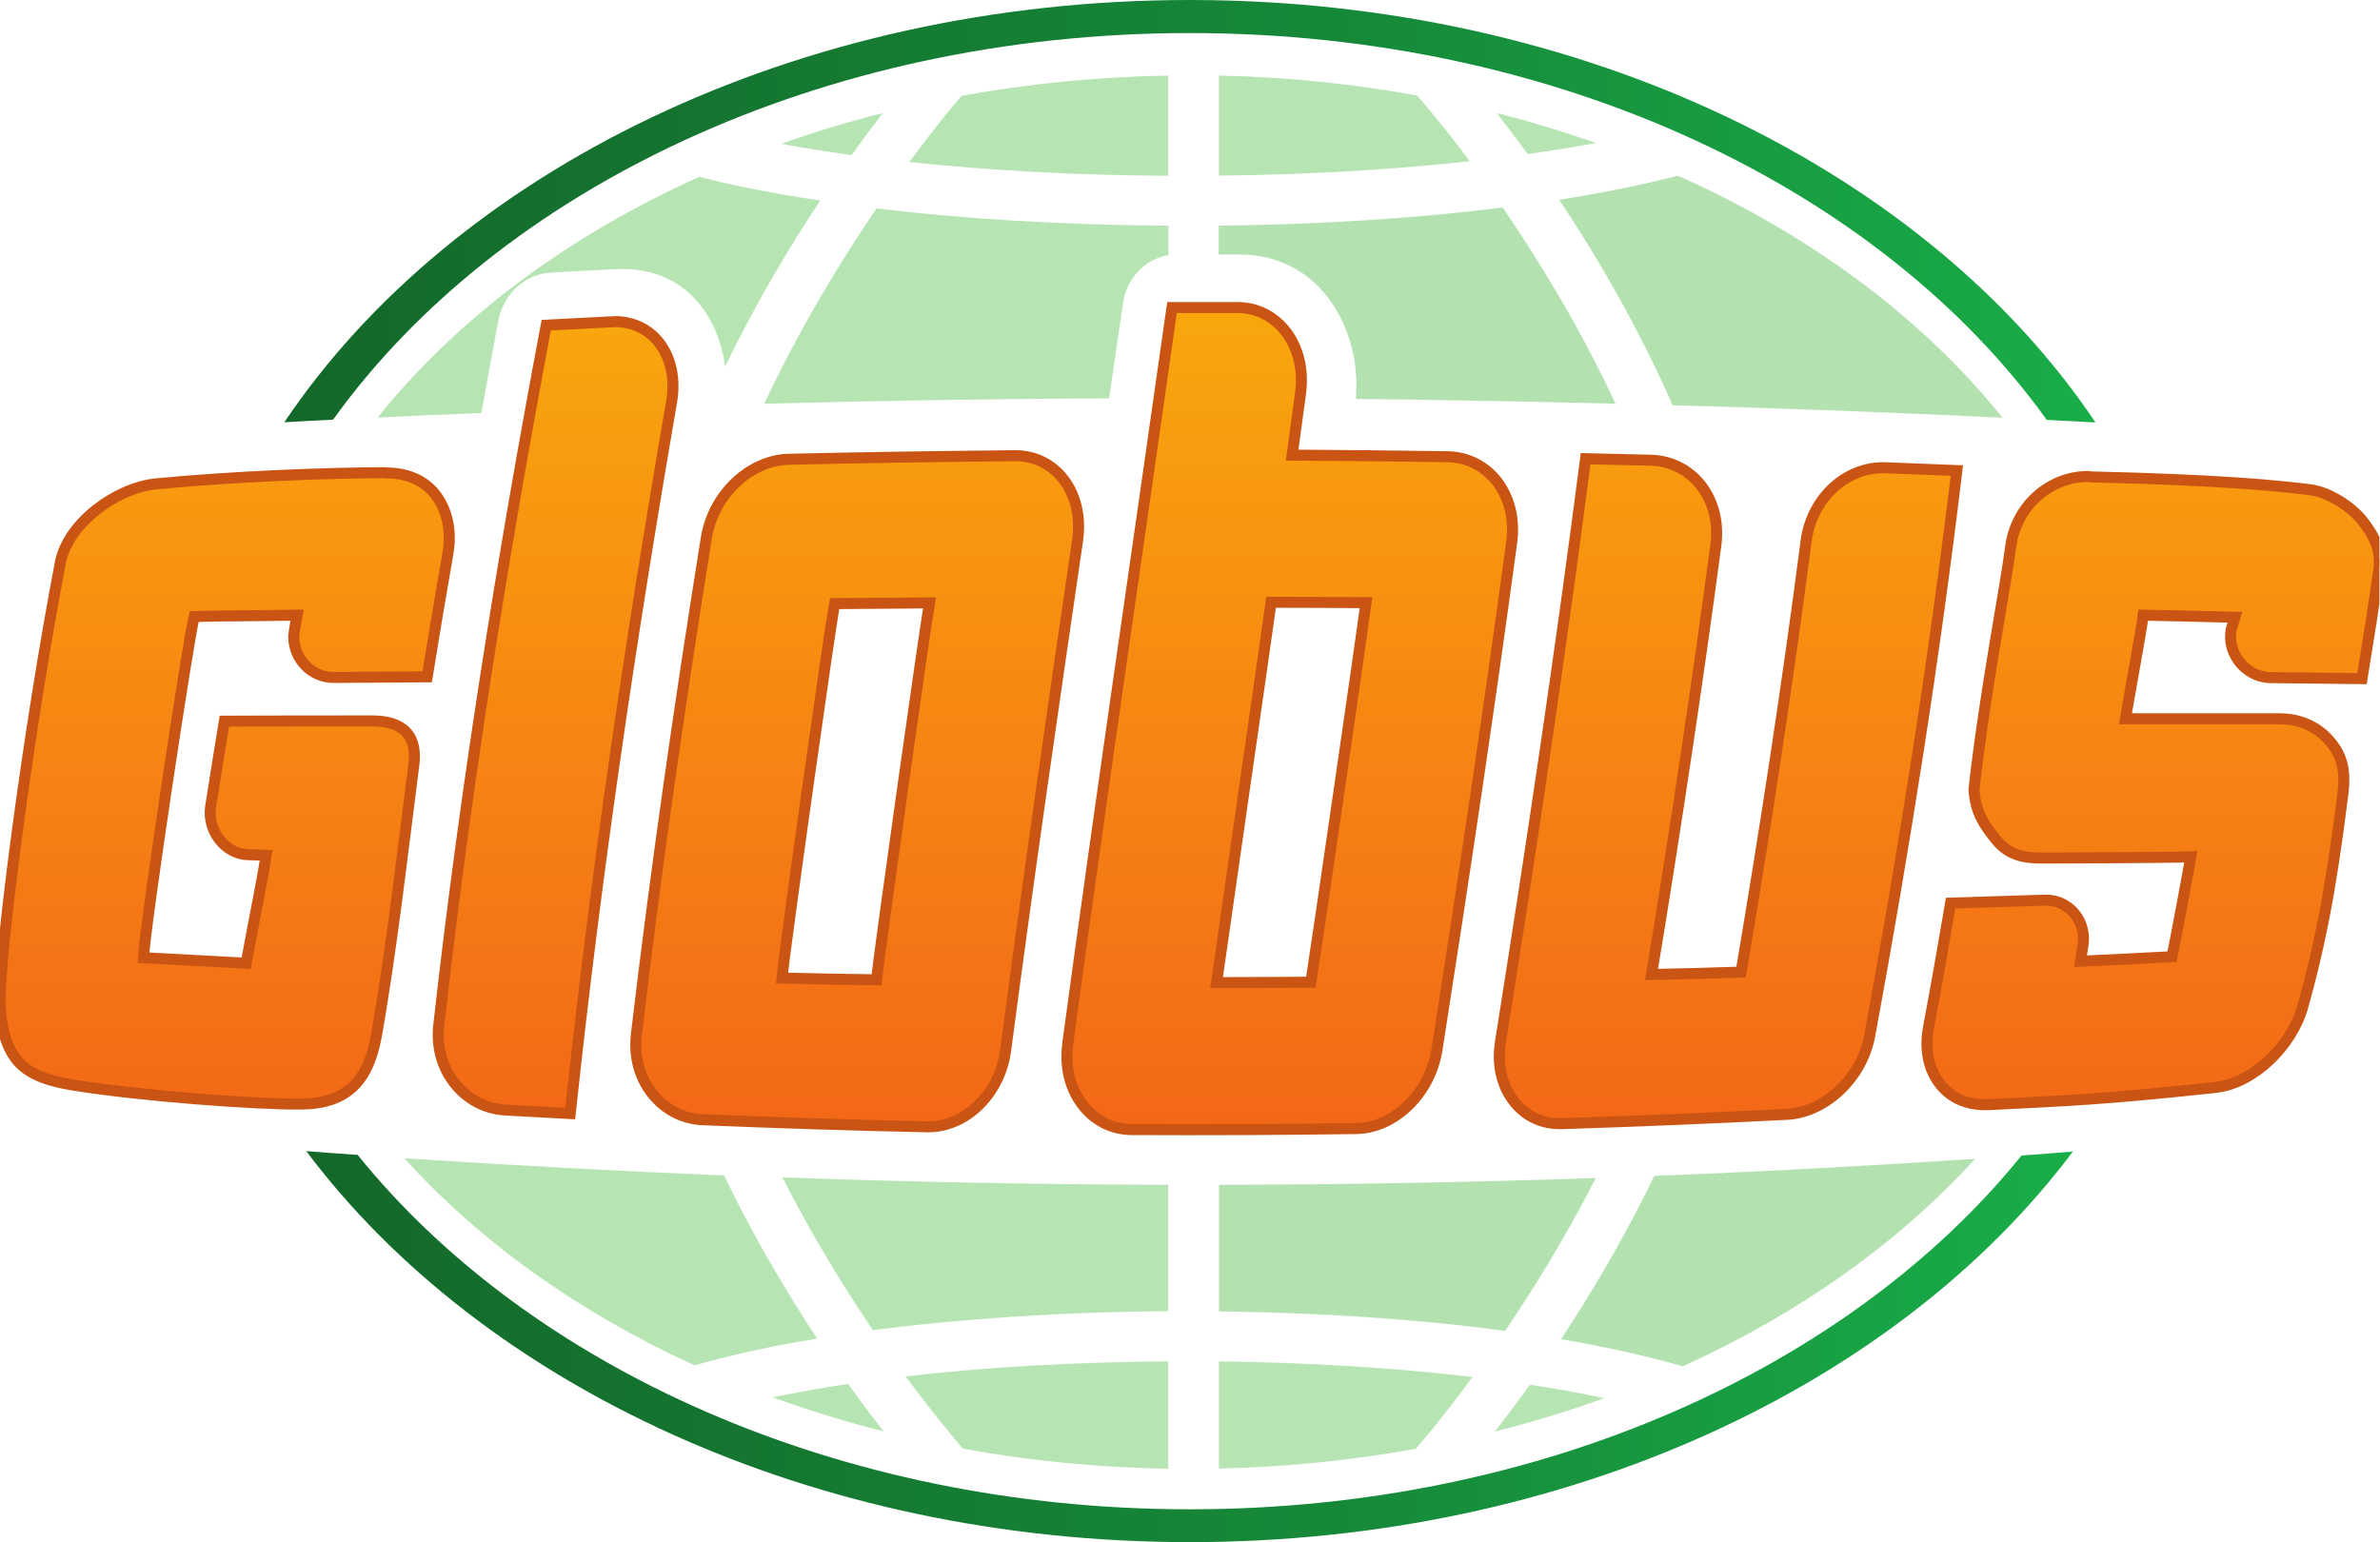 <svg width="54" height="35" viewBox="0 0 54 35" fill="none" xmlns="http://www.w3.org/2000/svg">
<g clip-path="url(#clip0_727_8375)">
<path d="M17.73 3.263C18.233 3.357 18.763 3.443 19.321 3.519C19.575 3.164 19.81 2.85 20.028 2.567C19.235 2.765 18.468 2.998 17.73 3.263Z" fill="#B6E4B2"/>
<path d="M17.535 31.71C18.347 32.006 19.185 32.262 20.047 32.482C19.806 32.172 19.534 31.813 19.244 31.405C18.637 31.495 18.07 31.598 17.535 31.71Z" fill="#B6E4B2"/>
<path d="M20.549 31.234C21.188 32.101 21.678 32.675 21.845 32.873C23.341 33.146 24.901 33.303 26.506 33.331V30.893C24.393 30.907 22.358 31.023 20.549 31.234Z" fill="#B6E4B2"/>
<path d="M27.657 3.986C29.674 3.963 31.61 3.851 33.346 3.658C32.703 2.796 32.24 2.267 32.15 2.168C30.704 1.903 29.198 1.746 27.657 1.715V3.986Z" fill="#B6E4B2"/>
<path d="M21.814 2.177C21.583 2.446 21.161 2.958 20.631 3.676C22.431 3.869 24.43 3.977 26.506 3.99V1.715C24.892 1.742 23.319 1.899 21.814 2.177Z" fill="#B6E4B2"/>
<path d="M34.661 3.496C35.205 3.42 35.722 3.335 36.207 3.245C35.481 2.989 34.729 2.76 33.963 2.567C34.171 2.837 34.407 3.146 34.661 3.496Z" fill="#B6E4B2"/>
<path d="M33.918 32.486C34.77 32.271 35.6 32.015 36.402 31.728C35.876 31.616 35.314 31.513 34.711 31.423C34.421 31.827 34.154 32.181 33.918 32.486Z" fill="#B6E4B2"/>
<path d="M27.657 33.326C29.189 33.29 30.685 33.138 32.123 32.877C32.317 32.657 32.793 32.087 33.41 31.248C31.665 31.041 29.706 30.92 27.657 30.893V33.326Z" fill="#B6E4B2"/>
<path d="M27.073 7.002H27.054H27.036H27.018H27H26.982H26.968H26.95H26.946H26.941H26.936H26.932H26.923H26.918H26.914H26.909H26.905H26.9H26.896H26.891H26.878H26.873H26.869H26.864H26.86H26.855H26.85H26.846H26.832H26.828H26.823H26.819H26.814H26.81C26.737 7.002 26.669 7.002 26.597 7.002C25.808 12.572 24.983 18.146 24.23 23.703V23.721V23.73C24.162 24.237 24.28 24.717 24.557 25.085C24.833 25.453 25.237 25.66 25.685 25.66C27.381 25.669 29.076 25.66 30.772 25.637C31.642 25.624 32.449 24.834 32.603 23.851C33.206 19.995 33.782 16.158 34.298 12.338C34.371 11.818 34.249 11.329 33.968 10.956C33.691 10.601 33.297 10.399 32.848 10.39C31.669 10.373 30.495 10.364 29.317 10.354C29.38 9.892 29.443 9.425 29.507 8.963C29.579 8.434 29.466 7.94 29.185 7.572C28.913 7.213 28.519 7.011 28.079 7.011C27.734 7.002 27.404 7.002 27.073 7.002ZM28.84 13.689C29.557 13.689 30.273 13.694 30.994 13.698C30.885 14.529 29.838 21.732 29.743 22.311C29.031 22.316 28.315 22.32 27.603 22.32C27.721 21.477 28.763 14.264 28.84 13.689ZM13.872 7.325C13.378 7.352 12.888 7.374 12.394 7.401C11.378 12.778 10.54 18.079 9.955 23.29C9.901 23.784 10.032 24.255 10.327 24.618C10.612 24.973 11.016 25.184 11.46 25.211C11.954 25.238 12.444 25.265 12.938 25.292C13.5 19.968 14.293 14.609 15.236 9.152C15.327 8.636 15.227 8.155 14.964 7.81C14.719 7.491 14.361 7.32 13.949 7.32C13.922 7.32 13.894 7.325 13.872 7.325ZM23.024 10.364C21.315 10.381 19.606 10.408 17.897 10.444C17.004 10.462 16.184 11.257 16.02 12.235C15.413 16.019 14.874 19.78 14.438 23.505C14.384 23.994 14.506 24.466 14.796 24.834C15.082 25.197 15.49 25.413 15.943 25.431C17.639 25.503 19.334 25.556 21.034 25.592C21.905 25.615 22.689 24.852 22.816 23.864C23.323 20.018 23.881 16.158 24.443 12.293C24.52 11.764 24.407 11.27 24.131 10.907C23.863 10.556 23.473 10.364 23.033 10.364H23.024ZM17.743 22.217C17.82 21.405 18.827 14.3 18.935 13.721C19.652 13.712 20.368 13.707 21.089 13.703C20.948 14.542 19.942 21.692 19.883 22.258C19.171 22.249 18.459 22.235 17.743 22.217ZM34.045 23.662C33.963 24.165 34.067 24.641 34.335 24.995C34.602 25.35 34.997 25.538 35.45 25.521C37.145 25.467 38.845 25.395 40.545 25.31C41.416 25.265 42.245 24.479 42.422 23.528C43.22 19.197 43.891 14.919 44.399 10.7C43.859 10.678 43.32 10.655 42.785 10.637C41.892 10.601 41.108 11.329 40.98 12.293C40.559 15.53 40.06 18.797 39.503 22.087C38.827 22.109 38.152 22.127 37.472 22.141C38.011 18.873 38.505 15.624 38.931 12.401C38.999 11.889 38.877 11.405 38.592 11.041C38.315 10.687 37.911 10.485 37.467 10.471C36.969 10.458 36.47 10.449 35.976 10.435C35.409 14.82 34.752 19.232 34.045 23.662ZM8.745 10.749C7.48 10.749 5.286 10.835 3.55 11.001C2.652 11.086 1.541 11.889 1.369 12.792C0.644 16.58 0 21.557 0 22.729C0 23.173 0.1 23.757 0.404 24.102C0.703 24.448 1.206 24.569 1.659 24.645C3.187 24.892 5.843 25.09 6.845 25.076C7.888 25.063 8.359 24.538 8.541 23.523C8.885 21.584 9.166 19.116 9.384 17.424C9.511 16.544 8.935 16.387 8.445 16.387C7.29 16.387 6.247 16.391 5.091 16.391C4.982 17.065 4.882 17.671 4.783 18.339C4.705 18.896 5.127 19.403 5.617 19.416C5.716 19.421 5.943 19.425 6.043 19.425C5.966 19.946 5.862 20.408 5.59 21.876C4.864 21.84 3.985 21.786 3.259 21.746C3.296 21.01 4.266 14.556 4.411 14.004C5.136 13.986 6.016 13.986 6.745 13.972C6.745 13.972 6.664 14.399 6.668 14.47C6.678 14.982 7.085 15.39 7.575 15.386C8.282 15.381 8.989 15.377 9.697 15.373C9.846 14.439 10.005 13.501 10.168 12.563C10.254 12.051 10.15 11.571 9.878 11.23C9.615 10.898 9.216 10.745 8.763 10.745L8.745 10.749ZM47.381 10.835C46.502 10.835 45.736 11.508 45.618 12.442C45.527 13.205 45.02 15.817 44.788 17.94C44.825 18.469 45.015 18.734 45.287 19.075C45.559 19.416 45.908 19.502 46.366 19.493C46.366 19.493 49.013 19.488 49.712 19.466C49.612 20.045 49.372 21.315 49.285 21.732C48.592 21.768 47.903 21.804 47.209 21.836C47.223 21.737 47.241 21.634 47.255 21.535C47.268 21.468 47.277 21.4 47.277 21.333C47.277 20.826 46.883 20.431 46.398 20.449C45.686 20.471 44.974 20.494 44.263 20.516C44.104 21.454 43.936 22.397 43.759 23.344C43.669 23.833 43.759 24.291 44.022 24.623C44.281 24.955 44.675 25.112 45.133 25.09C46.996 24.995 47.762 24.968 50.269 24.699C51.149 24.605 52.005 23.743 52.246 22.872C52.595 21.62 52.862 20.413 53.157 18.043C53.229 17.464 53.125 17.145 52.844 16.822C52.572 16.508 52.178 16.333 51.729 16.333C51.729 16.333 48.923 16.333 48.225 16.333C48.32 15.749 48.574 14.394 48.628 13.981C49.322 13.995 50.015 14.012 50.709 14.03C50.682 14.125 50.654 14.214 50.623 14.309C50.614 14.372 50.609 14.434 50.609 14.502C50.632 14.995 51.044 15.395 51.529 15.399C52.218 15.408 52.903 15.413 53.592 15.422C53.728 14.601 53.855 13.784 53.973 12.971C54.036 12.513 53.887 12.204 53.61 11.849C53.37 11.539 52.862 11.189 52.418 11.136C51.656 11.041 50.351 10.911 47.422 10.844H47.381V10.835Z" fill="url(#paint0_linear_727_8375)"/>
<path d="M26.592 6.979C25.803 12.55 24.978 18.124 24.226 23.681V23.694V23.703C24.158 24.21 24.276 24.69 24.552 25.058C24.829 25.427 25.232 25.633 25.685 25.633C27.381 25.642 29.076 25.633 30.772 25.61C31.642 25.597 32.449 24.807 32.603 23.824C33.206 19.973 33.782 16.131 34.298 12.312C34.371 11.787 34.249 11.302 33.968 10.929C33.691 10.575 33.297 10.373 32.848 10.364C31.669 10.346 30.495 10.337 29.317 10.328C29.38 9.865 29.443 9.399 29.507 8.932C29.579 8.402 29.462 7.909 29.185 7.54C28.913 7.181 28.519 6.979 28.079 6.979C27.707 6.979 27.335 6.979 26.964 6.979C26.832 6.979 26.71 6.979 26.592 6.979ZM28.84 13.667C29.557 13.667 30.273 13.672 30.994 13.676C30.885 14.506 29.838 21.71 29.743 22.289C29.031 22.294 28.315 22.298 27.603 22.298C27.721 21.454 28.763 14.242 28.84 13.667ZM13.872 7.303C13.378 7.33 12.888 7.352 12.394 7.379C11.378 12.756 10.54 18.057 9.955 23.268C9.901 23.761 10.032 24.233 10.327 24.596C10.612 24.951 11.016 25.162 11.46 25.189C11.954 25.216 12.448 25.242 12.938 25.269C13.505 19.946 14.293 14.587 15.236 9.129C15.327 8.613 15.227 8.133 14.964 7.787C14.719 7.469 14.361 7.298 13.949 7.298C13.922 7.303 13.894 7.303 13.872 7.303ZM23.024 10.341C21.315 10.359 19.606 10.382 17.897 10.422C17.004 10.444 16.179 11.234 16.025 12.213C15.418 16.001 14.878 19.758 14.438 23.483C14.384 23.972 14.506 24.444 14.796 24.812C15.082 25.175 15.49 25.391 15.943 25.409C17.639 25.48 19.339 25.534 21.03 25.57C21.9 25.588 22.684 24.83 22.816 23.842C23.323 19.996 23.881 16.136 24.448 12.271C24.525 11.742 24.412 11.248 24.135 10.884C23.867 10.534 23.478 10.341 23.038 10.341H23.024ZM17.743 22.195C17.82 21.383 18.827 14.277 18.935 13.698C19.652 13.694 20.368 13.685 21.089 13.681C20.948 14.52 19.942 21.67 19.887 22.235C19.171 22.226 18.459 22.213 17.743 22.195ZM34.045 23.64C33.963 24.143 34.067 24.619 34.335 24.973C34.602 25.328 34.997 25.516 35.45 25.498C37.145 25.445 38.845 25.373 40.545 25.287C41.416 25.242 42.245 24.457 42.422 23.506C43.22 19.174 43.895 14.897 44.399 10.678C43.859 10.655 43.32 10.637 42.785 10.615C41.892 10.579 41.108 11.306 40.98 12.271C40.559 15.507 40.06 18.775 39.503 22.06C38.827 22.083 38.152 22.101 37.472 22.114C38.011 18.847 38.501 15.597 38.931 12.374C38.999 11.863 38.877 11.378 38.592 11.014C38.315 10.66 37.911 10.458 37.467 10.444C36.969 10.431 36.47 10.422 35.976 10.409C35.409 14.798 34.752 19.21 34.045 23.64ZM8.745 10.727C7.48 10.727 5.286 10.812 3.55 10.979C2.647 11.064 1.541 11.867 1.369 12.769C0.644 16.558 0 21.535 0 22.707C0 23.151 0.1 23.734 0.404 24.08C0.707 24.426 1.206 24.547 1.659 24.623C3.187 24.87 5.843 25.067 6.845 25.054C7.892 25.041 8.359 24.511 8.541 23.497C8.885 21.558 9.166 19.089 9.384 17.397C9.511 16.517 8.935 16.36 8.445 16.36C7.29 16.36 6.247 16.36 5.091 16.365C4.982 17.038 4.882 17.644 4.778 18.312C4.701 18.869 5.123 19.376 5.612 19.394C5.712 19.399 5.939 19.403 6.038 19.408C5.961 19.928 5.857 20.391 5.585 21.858C4.86 21.822 3.98 21.768 3.255 21.733C3.291 20.997 4.266 14.542 4.406 13.99C5.132 13.972 6.011 13.972 6.741 13.959C6.741 13.959 6.659 14.39 6.664 14.457C6.673 14.969 7.081 15.377 7.571 15.373C8.278 15.368 8.985 15.364 9.692 15.359C9.842 14.426 10 13.488 10.164 12.55C10.25 12.038 10.145 11.562 9.873 11.216C9.611 10.884 9.212 10.732 8.758 10.732L8.745 10.727ZM47.381 10.812C46.502 10.812 45.736 11.486 45.618 12.419C45.527 13.182 45.02 15.795 44.788 17.918C44.825 18.447 45.015 18.712 45.287 19.053C45.559 19.394 45.908 19.48 46.361 19.471C46.361 19.471 49.009 19.466 49.707 19.444C49.607 20.023 49.367 21.293 49.281 21.71C48.587 21.746 47.898 21.782 47.205 21.813C47.218 21.715 47.236 21.611 47.25 21.513C47.264 21.445 47.273 21.378 47.273 21.311C47.273 20.803 46.878 20.409 46.393 20.427C45.681 20.449 44.97 20.471 44.258 20.494C44.099 21.432 43.932 22.375 43.755 23.322C43.664 23.811 43.755 24.268 44.018 24.601C44.276 24.933 44.671 25.09 45.129 25.067C46.992 24.973 47.758 24.946 50.265 24.677C51.144 24.583 52.001 23.721 52.246 22.85C52.595 21.598 52.862 20.391 53.157 18.021C53.229 17.442 53.125 17.123 52.844 16.8C52.572 16.486 52.173 16.311 51.729 16.311C51.729 16.311 48.923 16.311 48.225 16.311C48.32 15.727 48.574 14.372 48.628 13.959C49.322 13.972 50.015 13.99 50.709 14.008C50.682 14.102 50.654 14.192 50.623 14.287C50.614 14.349 50.609 14.417 50.609 14.479C50.632 14.973 51.044 15.377 51.529 15.377C52.218 15.386 52.908 15.391 53.592 15.4C53.728 14.578 53.855 13.761 53.973 12.949C54.032 12.491 53.887 12.181 53.61 11.827C53.37 11.517 52.862 11.172 52.418 11.113C51.652 11.019 50.351 10.889 47.422 10.822L47.381 10.812Z" stroke="#C95413" stroke-width="0.25" stroke-miterlimit="10"/>
<path d="M45.436 9.479C43.632 7.231 41.098 5.337 38.07 3.986C37.276 4.192 36.374 4.376 35.377 4.533C36.22 5.799 37.154 7.388 37.952 9.197C40.436 9.264 42.92 9.358 45.436 9.479Z" fill="#B3E2B0"/>
<path d="M37.536 26.683C36.856 28.088 36.108 29.34 35.419 30.39C36.452 30.566 37.382 30.776 38.18 31.005C40.822 29.807 43.089 28.196 44.812 26.297C42.368 26.459 39.948 26.589 37.536 26.683Z" fill="#B3E2B0"/>
<path d="M28.155 5.776C28.949 5.781 29.651 6.127 30.128 6.75C30.54 7.289 30.771 7.989 30.776 8.721C30.771 8.77 30.771 8.793 30.771 8.815L30.767 9.053L31.007 9.057C31.687 9.062 32.371 9.071 32.698 9.08L32.902 9.084C34.153 9.102 35.404 9.129 36.655 9.161C35.839 7.41 34.901 5.889 34.094 4.708C32.154 4.955 29.955 5.094 27.652 5.121V5.776C27.825 5.776 27.992 5.776 28.155 5.776Z" fill="#B3E2B0"/>
<path d="M27.657 26.885V29.758C29.983 29.789 32.204 29.937 34.149 30.202C34.802 29.237 35.532 28.061 36.207 26.732C33.36 26.831 30.518 26.881 27.657 26.885Z" fill="#B3E2B0"/>
<path d="M24.956 9.04H25.164L25.482 6.867C25.563 6.311 25.989 5.871 26.511 5.79V5.121C24.158 5.108 21.891 4.969 19.887 4.731C19.076 5.92 18.151 7.437 17.34 9.161C19.933 9.093 22.431 9.053 24.956 9.04Z" fill="#B6E4B2"/>
<path d="M17.752 26.719C18.427 28.047 19.153 29.219 19.805 30.184C21.818 29.924 24.117 29.771 26.506 29.753V26.885C23.595 26.881 20.685 26.822 17.752 26.719Z" fill="#B6E4B2"/>
<path d="M7.557 9.524C11.306 4.3 18.614 0.75 26.996 0.75C35.382 0.75 42.69 4.304 46.439 9.529C46.806 9.547 47.178 9.565 47.545 9.587C43.737 3.905 35.953 0 26.996 0C18.038 0 10.264 3.9 6.451 9.583C6.818 9.56 7.19 9.542 7.557 9.524Z" fill="url(#paint1_linear_727_8375)"/>
<path d="M45.867 26.221C41.978 31.032 34.974 34.25 26.995 34.25C19.012 34.25 12.004 31.028 8.114 26.207C7.724 26.18 7.339 26.154 6.949 26.122C10.916 31.418 18.414 34.995 26.995 34.995C35.568 34.995 43.066 31.423 47.032 26.131C46.642 26.167 46.252 26.194 45.867 26.221Z" fill="url(#paint2_linear_727_8375)"/>
<path d="M10.726 9.381L10.921 9.372L10.957 9.183C11.071 8.555 11.184 7.922 11.302 7.294C11.415 6.674 11.914 6.216 12.508 6.185C12.997 6.158 13.487 6.131 13.976 6.109C14.026 6.104 14.076 6.104 14.122 6.104C14.865 6.104 15.477 6.391 15.899 6.935C16.193 7.316 16.384 7.792 16.452 8.317C17.145 6.89 17.902 5.615 18.61 4.551C17.599 4.399 16.678 4.224 15.867 4.013C12.87 5.359 10.359 7.24 8.568 9.475C9.285 9.439 10.005 9.408 10.726 9.381Z" fill="#B6E4B2"/>
<path d="M9.176 26.284C10.885 28.178 13.133 29.785 15.758 30.983C16.565 30.754 17.499 30.543 18.541 30.377C17.852 29.331 17.104 28.079 16.429 26.674C14.026 26.575 11.615 26.445 9.176 26.284Z" fill="#B6E4B2"/>
</g>
<defs>
<linearGradient id="paint0_linear_727_8375" x1="26.991" y1="25.661" x2="26.991" y2="7.002" gradientUnits="userSpaceOnUse">
<stop stop-color="#F36717"/>
<stop offset="1" stop-color="#F9A70D"/>
</linearGradient>
<linearGradient id="paint1_linear_727_8375" x1="6.45" y1="4.794" x2="47.545" y2="4.794" gradientUnits="userSpaceOnUse">
<stop stop-color="#13682A"/>
<stop offset="0.6" stop-color="#168A39"/>
<stop offset="1" stop-color="#19AD48"/>
</linearGradient>
<linearGradient id="paint2_linear_727_8375" x1="6.951" y1="30.563" x2="47.032" y2="30.563" gradientUnits="userSpaceOnUse">
<stop stop-color="#13682A"/>
<stop offset="0.6" stop-color="#168A39"/>
<stop offset="1" stop-color="#19AD48"/>
</linearGradient>
<clipPath id="clip0_727_8375">
<rect width="53.987" height="34.995" fill="white"/>
</clipPath>
</defs>
</svg>
